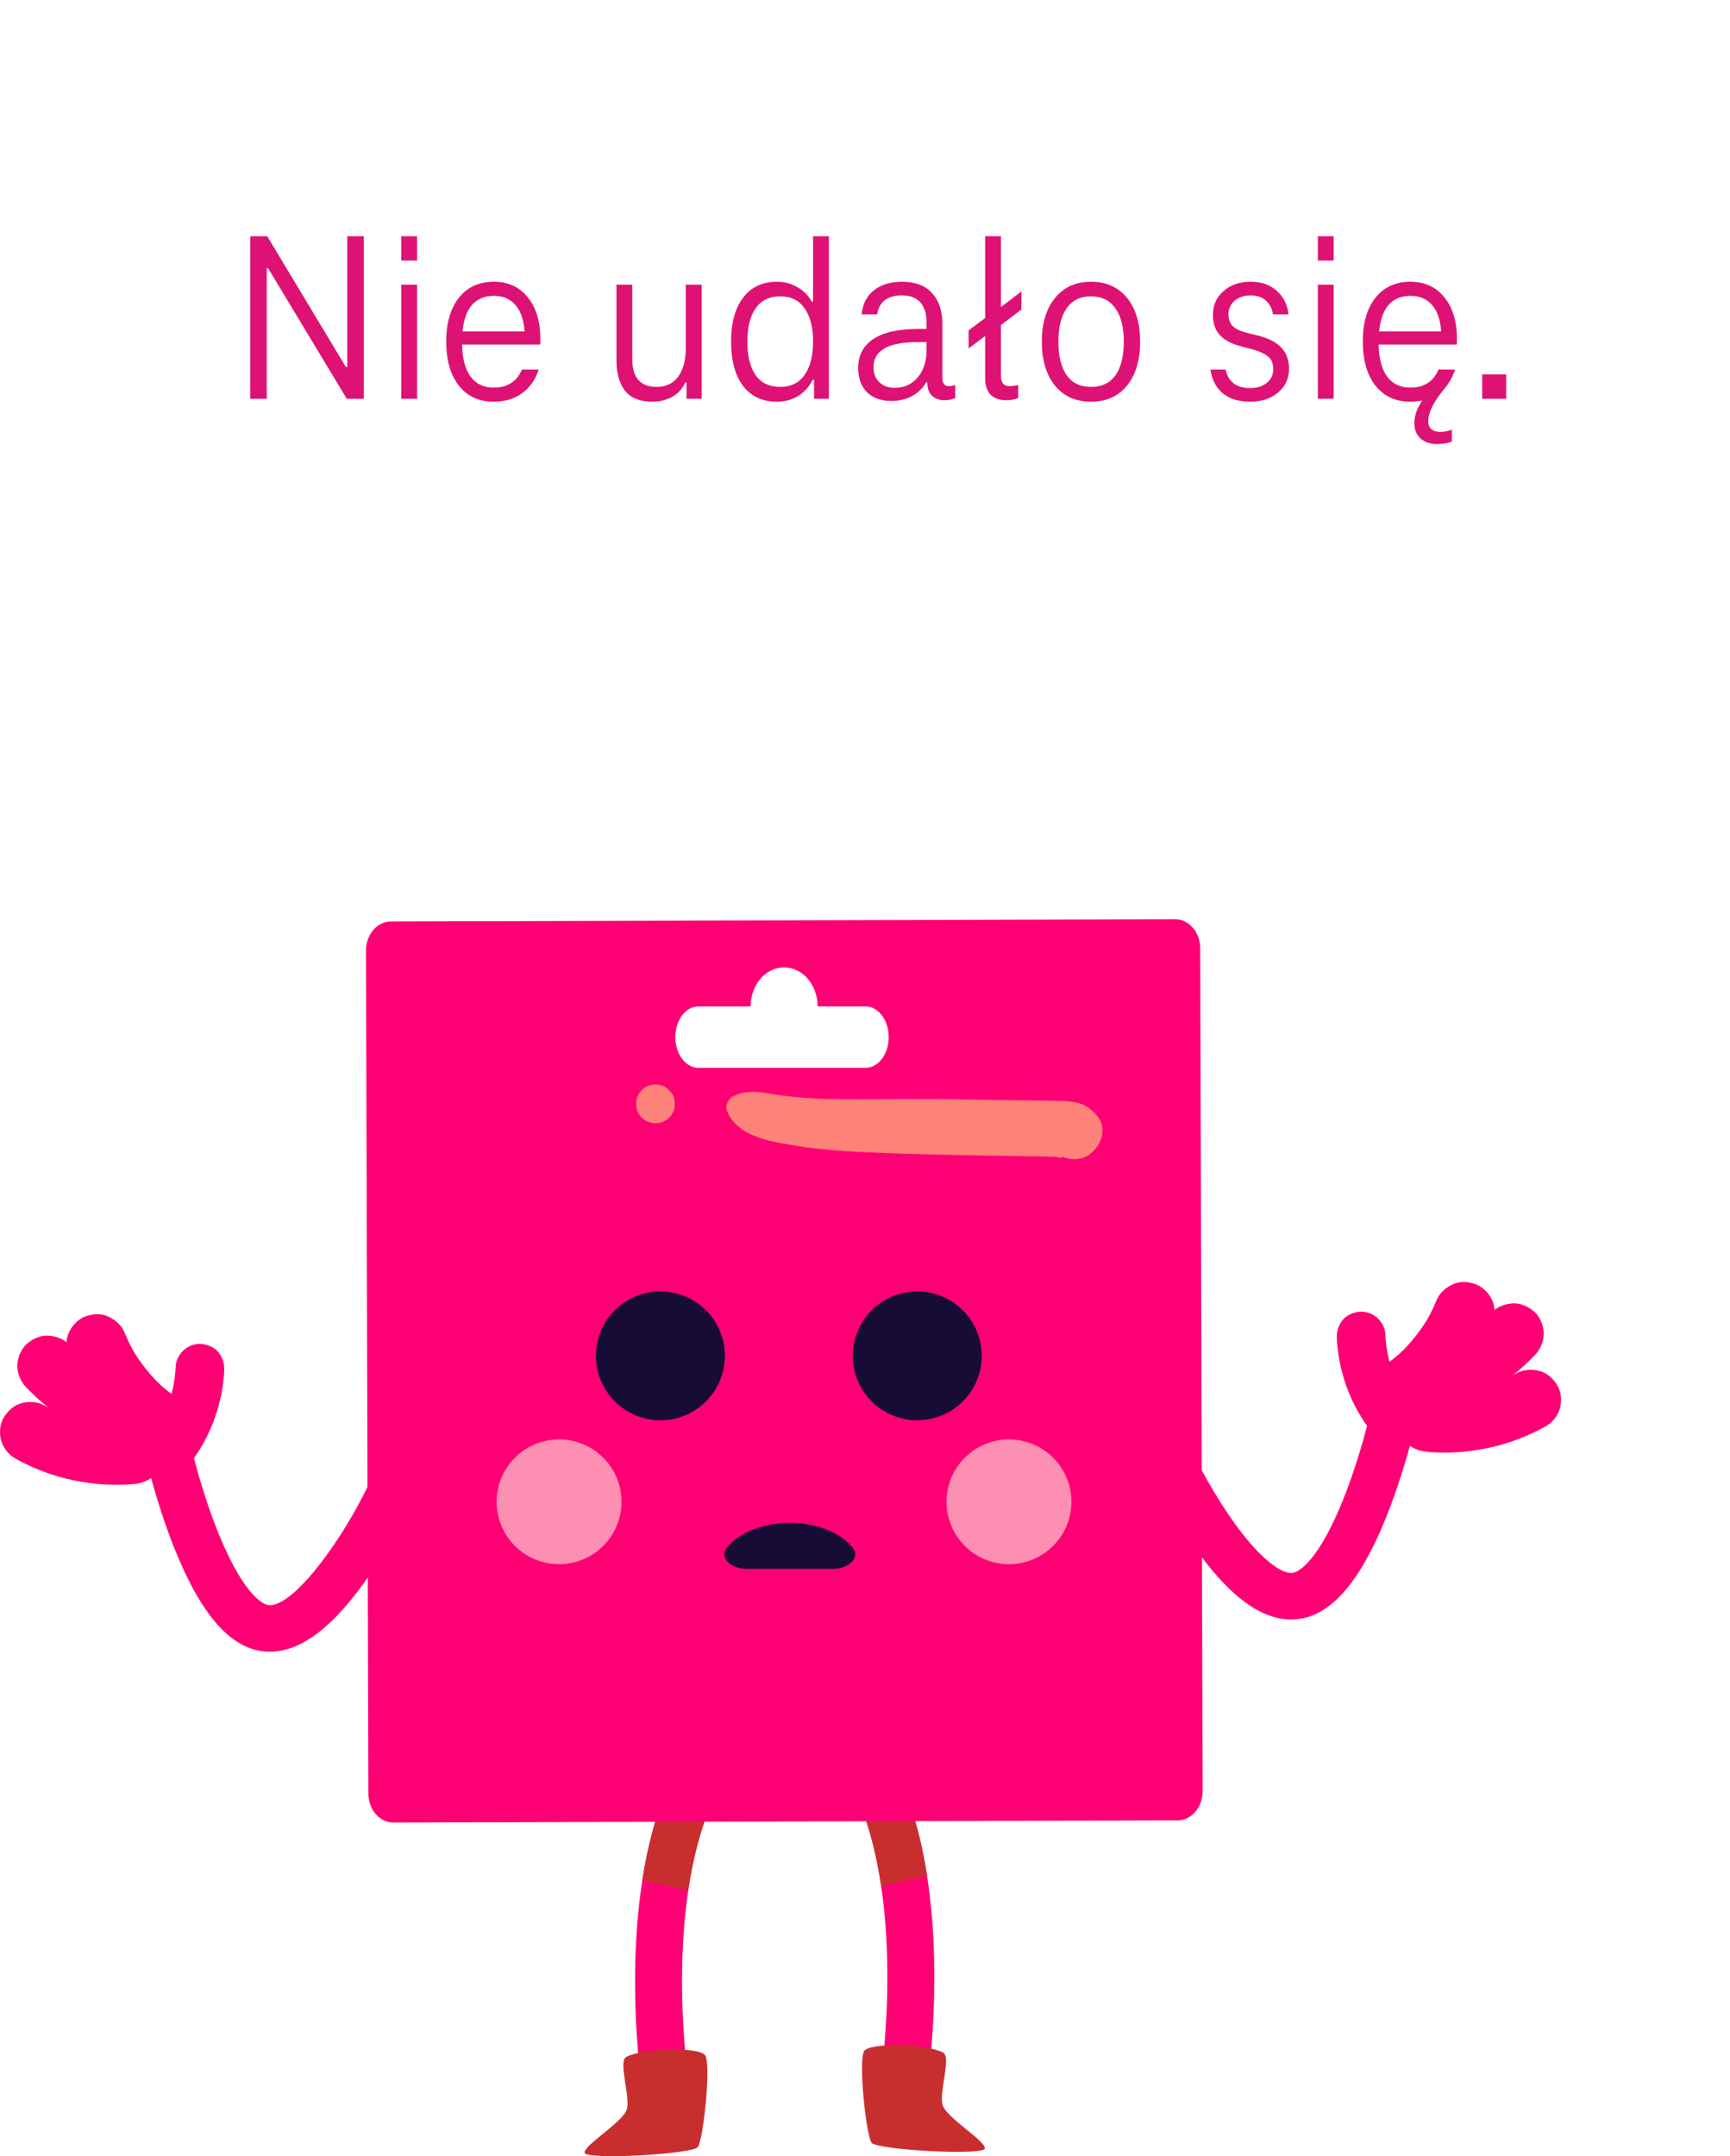 <svg width="256" height="319" viewBox="0 0 256 319" fill="none" xmlns="http://www.w3.org/2000/svg">
<g clip-path="url(#clip0_617_2313)">
<path d="M134.103 312.515C135.575 312.315 136.805 311.173 137.054 309.634C137.212 308.639 140.894 285.082 134.573 266.67C133.95 264.862 131.978 263.897 130.167 264.519C128.357 265.14 127.39 267.11 128.013 268.918C133.765 285.671 130.242 308.314 130.206 308.541C129.904 310.429 131.191 312.204 133.082 312.506C133.43 312.563 133.774 312.563 134.103 312.518V312.515Z" fill="#FF0074"/>
<path d="M139.562 303.676C137.258 302.406 128.806 302.14 127.89 303.434C126.974 304.728 128.16 315.97 128.98 317.022C129.8 318.074 145.521 318.953 145.724 317.865C145.925 316.777 140.029 313.325 139.481 311.425C138.934 309.524 140.792 304.354 139.565 303.679L139.562 303.676Z" fill="#C92E2E"/>
<path d="M130.168 264.516C131.978 263.894 133.951 264.859 134.573 266.667C135.773 270.164 136.614 273.849 137.186 277.527L130.392 279.033C129.88 275.576 129.12 272.136 128.013 268.912C127.393 267.104 128.357 265.134 130.168 264.513V264.516Z" fill="#C92E2E"/>
<path d="M98.133 313.152C96.66 312.952 95.43 311.81 95.182 310.271C95.023 309.276 91.342 285.719 97.663 267.307C98.286 265.499 100.258 264.534 102.068 265.155C103.879 265.777 104.846 267.746 104.223 269.554C98.471 286.307 101.994 308.95 102.03 309.177C102.332 311.066 101.045 312.841 99.153 313.143C98.806 313.2 98.462 313.2 98.133 313.155V313.152Z" fill="#FF0074"/>
<path d="M92.674 304.315C94.978 303.045 103.43 302.779 104.346 304.073C105.262 305.366 104.076 316.609 103.256 317.661C102.436 318.713 86.715 319.591 86.512 318.503C86.311 317.416 92.207 313.964 92.755 312.063C93.302 310.163 91.444 304.993 92.671 304.318L92.674 304.315Z" fill="#C92E2E"/>
<path d="M102.068 265.155C100.258 264.534 98.285 265.499 97.663 267.307C96.463 270.803 95.622 274.488 95.05 278.167L101.844 279.673C102.356 276.215 103.116 272.776 104.223 269.551C104.843 267.743 103.879 265.774 102.068 265.152V265.155Z" fill="#C92E2E"/>
<path d="M177.6 140.306C177.594 137.925 175.936 135.997 173.901 136L57.832 136.329C55.797 136.335 54.151 138.271 54.157 140.653L54.51 265.34C54.516 267.722 56.174 269.65 58.209 269.647L174.281 269.318C176.316 269.312 177.962 267.376 177.956 264.994L177.603 140.306H177.6ZM128.103 157.983H103.337C101.464 157.983 99.932 155.939 99.932 153.44C99.932 150.942 101.464 148.898 103.337 148.898H111.077C111.077 145.706 113.294 143.118 116.03 143.118C118.765 143.118 120.983 145.706 120.983 148.898H128.103C129.976 148.898 131.508 150.942 131.508 153.44C131.508 155.939 129.976 157.983 128.103 157.983Z" fill="#FF0074"/>
<path d="M208.518 207.258C207.926 206.472 207.387 205.647 206.908 204.786C207.064 205.067 207.219 205.348 207.375 205.632C206.459 203.967 205.771 202.192 205.322 200.349C205.397 200.662 205.475 200.973 205.55 201.287C205.238 199.972 205.05 198.636 204.99 197.288C204.951 196.389 204.334 195.382 203.643 194.835C202.952 194.288 201.907 193.944 201.036 194.076C200.1 194.213 199.151 194.632 198.579 195.421C198.011 196.207 197.777 197.049 197.819 198.024C197.924 200.444 198.445 202.88 199.262 205.16C200.079 207.437 201.279 209.63 202.736 211.561C203.284 212.287 204.161 212.822 205.062 212.966C205.963 213.109 207.076 212.873 207.782 212.296C208.488 211.719 209.081 210.91 209.189 209.974C209.299 209.015 209.114 208.047 208.518 207.258Z" fill="#FF0074"/>
<path d="M162.558 165.379C160.864 163.03 158.961 162.899 156.252 162.863C154.002 162.833 151.751 162.803 149.501 162.773C144.518 162.707 139.532 162.564 134.552 162.597C130.006 162.627 125.469 162.725 120.926 162.528C118.738 162.432 116.598 162.238 114.437 161.882C112.342 161.539 110.358 161.195 108.413 162.244C107.76 162.597 107.27 163.604 107.563 164.333C109.125 168.233 114.087 168.896 117.768 169.509C121.886 170.193 126.046 170.39 130.209 170.561C134.71 170.746 139.209 170.842 143.713 170.919C145.963 170.958 148.214 170.997 150.464 171.036C151.751 171.057 153.035 171.081 154.322 171.105C154.965 171.117 155.609 171.126 156.252 171.138C156.986 171.365 157.297 171.353 157.195 171.108C157.375 171.191 157.563 171.263 157.767 171.32C158.883 171.631 160.137 171.547 161.113 170.878C162.774 169.736 163.905 167.244 162.558 165.373V165.379Z" fill="#FD8279"/>
<path d="M99.767 162.546C99.6 161.814 99.058 161.225 98.444 160.828C98.19 160.654 97.918 160.55 97.624 160.52C97.202 160.406 96.777 160.406 96.355 160.52C95.682 160.621 95.131 161.049 94.727 161.569C94.237 162.202 94.054 162.898 94.162 163.693C94.18 164.076 94.293 164.432 94.503 164.763C94.757 165.197 95.101 165.54 95.535 165.794C96.221 166.156 96.99 166.293 97.753 166.084C98.45 165.893 99.109 165.388 99.474 164.763C99.872 164.082 99.935 163.302 99.764 162.549L99.767 162.546Z" fill="#FD8279"/>
<path d="M116.868 225.308C112.816 225.308 109.299 226.802 107.557 228.986C106.42 230.412 108.057 232.109 110.529 232.109H123.213C125.685 232.109 127.319 230.409 126.184 228.986C124.44 226.802 120.926 225.308 116.874 225.308H116.868Z" fill="#170C35"/>
<path d="M91.971 222.188C91.971 227.283 87.835 231.416 82.729 231.416C77.623 231.416 73.487 227.286 73.487 222.188C73.487 217.09 77.623 212.96 82.729 212.96C87.835 212.96 91.971 217.09 91.971 222.188Z" fill="#FD8FB3"/>
<path d="M140.062 222.188C140.062 227.283 144.198 231.416 149.303 231.416C154.409 231.416 158.545 227.286 158.545 222.188C158.545 217.09 154.409 212.96 149.303 212.96C144.198 212.96 140.062 217.09 140.062 222.188Z" fill="#FD8FB3"/>
<path d="M138.093 212.966C145.035 212.966 150.662 211.427 150.662 209.529C150.662 207.631 145.035 206.093 138.093 206.093C131.151 206.093 125.523 207.631 125.523 209.529C125.523 211.427 131.151 212.966 138.093 212.966Z" fill="#FF0074"/>
<path d="M105.917 195.711C103.215 191.192 97.358 189.716 92.833 192.415C88.308 195.113 86.829 200.961 89.532 205.48C92.234 209.998 98.091 211.475 102.616 208.776C107.141 206.078 108.62 200.229 105.917 195.711Z" fill="#170C35"/>
<path d="M127.54 195.711C130.243 191.192 136.099 189.716 140.625 192.415C145.15 195.113 146.628 200.961 143.926 205.48C141.223 209.998 135.366 211.475 130.841 208.776C126.316 206.078 124.838 200.229 127.54 195.711Z" fill="#170C35"/>
<path d="M212.544 192.433C212.077 193.568 211.535 194.668 210.916 195.726C211.119 195.379 211.32 195.033 211.523 194.689C210.323 196.727 208.857 198.595 207.166 200.247C207.453 199.966 207.74 199.685 208.028 199.408C206.819 200.579 205.505 201.631 204.095 202.551C203.155 203.164 202.47 204.467 202.323 205.552C202.18 206.619 202.476 207.975 203.167 208.824C203.913 209.735 204.963 210.485 206.172 210.593C207.378 210.701 208.432 210.414 209.449 209.75C211.981 208.098 214.259 205.991 216.183 203.663C218.104 201.338 219.694 198.66 220.837 195.875C221.268 194.829 221.283 193.55 220.861 192.495C220.448 191.461 219.478 190.401 218.413 190.012C217.347 189.624 216.099 189.507 215.028 189.988C213.929 190.481 213.008 191.294 212.541 192.433H212.544Z" fill="#FF0074"/>
<path d="M224.359 203.194C223.284 203.788 222.174 204.308 221.028 204.751C221.402 204.607 221.776 204.464 222.153 204.32C219.942 205.163 217.628 205.707 215.273 205.943C215.671 205.904 216.072 205.862 216.47 205.823C214.794 205.982 213.109 205.985 211.433 205.823C210.314 205.716 208.967 206.305 208.171 207.061C207.39 207.805 206.773 209.048 206.782 210.142C206.794 211.319 207.147 212.559 208.021 213.399C208.895 214.236 209.898 214.669 211.107 214.786C214.118 215.072 217.215 214.848 220.172 214.233C223.126 213.617 226.041 212.517 228.68 211.053C229.671 210.503 230.482 209.514 230.814 208.429C231.14 207.365 231.045 205.931 230.455 204.966C229.866 204 228.965 203.128 227.827 202.835C226.66 202.533 225.433 202.596 224.359 203.194Z" fill="#FF0074"/>
<path d="M220.681 194.229C219.84 195.126 218.942 195.956 217.985 196.73C218.299 196.479 218.61 196.228 218.924 195.977C217.075 197.453 215.04 198.679 212.867 199.62C213.235 199.462 213.603 199.3 213.971 199.142C212.424 199.805 210.82 200.319 209.174 200.681C208.076 200.92 206.971 201.891 206.447 202.854C205.933 203.801 205.723 205.172 206.07 206.212C206.441 207.33 207.157 208.403 208.246 208.935C209.335 209.467 210.422 209.571 211.61 209.311C214.564 208.666 217.446 207.509 220.074 206.021C222.698 204.533 225.137 202.597 227.202 200.4C227.977 199.575 228.447 198.386 228.432 197.25C228.417 196.139 227.888 194.803 227.032 194.062C226.176 193.321 225.051 192.768 223.877 192.833C222.674 192.902 221.525 193.335 220.684 194.232L220.681 194.229Z" fill="#FF0074"/>
<path d="M191.074 239.598C186.393 239.598 181.56 235.887 176.322 228.275C172.683 222.986 170.163 217.69 170.058 217.469C169.247 215.754 169.981 213.704 171.698 212.894C173.416 212.084 175.469 212.816 176.28 214.532C176.304 214.579 178.699 219.609 182.038 224.444C186.384 230.741 189.64 232.841 191.229 232.716C191.555 232.689 194.524 232.172 198.58 222.289C200.953 216.507 202.356 210.68 202.371 210.623C202.811 208.776 204.667 207.637 206.516 208.077C208.366 208.516 209.506 210.369 209.066 212.216C209.006 212.473 207.543 218.554 204.978 224.824C201.084 234.342 196.769 239.165 191.783 239.568C191.547 239.586 191.307 239.598 191.068 239.598H191.074Z" fill="#FF0074"/>
<path d="M22.479 212.024C23.071 211.238 23.61 210.414 24.089 209.553C23.933 209.834 23.777 210.115 23.622 210.399C24.538 208.734 25.226 206.959 25.675 205.115C25.6 205.429 25.522 205.74 25.447 206.053C25.759 204.739 25.947 203.403 26.007 202.055C26.046 201.156 26.662 200.148 27.354 199.602C28.045 199.055 29.09 198.711 29.96 198.843C30.897 198.98 31.846 199.398 32.417 200.187C32.986 200.973 33.22 201.816 33.178 202.79C33.073 205.211 32.552 207.646 31.735 209.926C30.918 212.204 29.718 214.397 28.261 216.328C27.713 217.054 26.836 217.589 25.935 217.732C25.052 217.873 23.921 217.639 23.215 217.063C22.509 216.486 21.916 215.676 21.808 214.741C21.697 213.781 21.883 212.813 22.479 212.024Z" fill="#FF0074"/>
<path d="M18.456 197.199C18.923 198.335 19.465 199.435 20.085 200.492C19.881 200.146 19.68 199.799 19.477 199.455C20.677 201.494 22.144 203.361 23.834 205.014C23.547 204.733 23.26 204.452 22.973 204.174C24.182 205.346 25.495 206.398 26.905 207.318C27.845 207.931 28.53 209.233 28.677 210.318C28.82 211.385 28.524 212.742 27.833 213.591C27.088 214.502 26.037 215.252 24.828 215.36C23.619 215.467 22.569 215.18 21.551 214.517C19.019 212.864 16.742 210.758 14.817 208.43C12.896 206.105 11.307 203.427 10.164 200.642C9.733 199.596 9.718 198.317 10.14 197.262C10.553 196.228 11.522 195.167 12.588 194.779C13.653 194.39 14.901 194.274 15.973 194.755C17.071 195.248 17.993 196.061 18.459 197.199H18.456Z" fill="#FF0074"/>
<path d="M6.641 207.96C7.715 208.555 8.826 209.075 9.972 209.517C9.598 209.374 9.224 209.23 8.847 209.087C11.058 209.93 13.372 210.473 15.727 210.71C15.329 210.671 14.928 210.629 14.53 210.59C16.206 210.748 17.891 210.751 19.567 210.59C20.686 210.482 22.033 211.071 22.829 211.827C23.61 212.571 24.227 213.814 24.218 214.908C24.206 216.086 23.852 217.326 22.979 218.166C22.105 219.002 21.102 219.436 19.893 219.552C16.882 219.839 13.785 219.615 10.828 218.999C7.874 218.384 4.959 217.284 2.32 215.82C1.329 215.27 0.518 214.281 0.186 213.196C-0.141 212.132 -0.045 210.698 0.545 209.732C1.134 208.767 2.035 207.894 3.172 207.602C4.34 207.3 5.567 207.363 6.641 207.96Z" fill="#FF0074"/>
<path d="M10.316 198.996C11.157 199.892 12.055 200.723 13.013 201.497C12.698 201.246 12.387 200.995 12.073 200.744C13.922 202.22 15.957 203.445 18.13 204.387C17.762 204.228 17.394 204.067 17.026 203.909C18.573 204.572 20.177 205.086 21.823 205.448C22.922 205.687 24.026 206.658 24.55 207.62C25.064 208.567 25.274 209.939 24.927 210.979C24.556 212.097 23.84 213.17 22.751 213.701C21.662 214.233 20.575 214.338 19.387 214.078C16.433 213.433 13.551 212.276 10.924 210.788C8.299 209.3 5.86 207.363 3.795 205.167C3.02 204.342 2.55 203.152 2.565 202.017C2.58 200.905 3.109 199.569 3.965 198.828C4.821 198.087 5.947 197.534 7.12 197.6C8.323 197.669 9.472 198.102 10.313 198.999L10.316 198.996Z" fill="#FF0074"/>
<path d="M39.927 244.365C39.687 244.365 39.451 244.356 39.211 244.335C34.225 243.931 29.91 239.108 26.016 229.59C23.451 223.323 21.991 217.239 21.928 216.985C21.488 215.138 22.631 213.285 24.478 212.846C26.328 212.407 28.183 213.545 28.623 215.392C28.638 215.449 30.042 221.276 32.415 227.059C36.47 236.942 39.442 237.459 39.765 237.485C39.819 237.488 39.873 237.491 39.927 237.491C43.575 237.491 50.593 228.003 54.714 219.298C55.525 217.583 57.578 216.848 59.296 217.66C61.014 218.47 61.75 220.52 60.936 222.236C60.831 222.46 58.311 227.755 54.672 233.042C49.435 240.65 44.601 244.365 39.921 244.365H39.927Z" fill="#FF0074"/>
</g>
<g filter="url(#filter0_d_617_2313)">
<rect x="4" width="248" height="87" rx="38" fill="white"/>
<path d="M162 117.75L188.847 87H162L162 117.75Z" fill="white"/>
<path d="M53.836 30.952L53.836 55L51.316 55L39.688 35.704L39.472 35.704L39.472 55L37.024 55L37.024 30.952L39.544 30.952L51.172 50.284L51.388 50.284L51.388 30.952L53.836 30.952ZM59.376 30.952L61.716 30.952L61.716 34.552L59.376 34.552L59.376 30.952ZM59.376 38.116L61.716 38.116L61.716 55L59.376 55L59.376 38.116ZM79.963 46.216C79.963 46.576 79.951 46.828 79.927 46.972L68.371 46.972C68.419 49.06 68.839 50.644 69.631 51.724C70.447 52.804 71.587 53.344 73.051 53.344C75.091 53.344 76.483 52.456 77.227 50.68L79.711 50.68C79.231 52.168 78.415 53.332 77.263 54.172C76.111 55.012 74.707 55.432 73.051 55.432C70.891 55.432 69.175 54.64 67.903 53.056C66.655 51.472 66.031 49.3 66.031 46.54C66.031 43.78 66.655 41.62 67.903 40.06C69.151 38.476 70.879 37.684 73.087 37.684C75.199 37.684 76.867 38.452 78.091 39.988C79.339 41.5 79.963 43.576 79.963 46.216ZM73.087 39.772C71.719 39.772 70.639 40.216 69.847 41.104C69.079 41.992 68.611 43.3 68.443 45.028L77.623 45.028C77.503 43.3 77.047 41.992 76.255 41.104C75.487 40.216 74.431 39.772 73.087 39.772ZM96.55 55.432C94.702 55.432 93.346 54.892 92.482 53.812C91.642 52.708 91.222 51.196 91.222 49.276L91.222 38.116L93.562 38.116L93.562 49.096C93.562 51.856 94.75 53.236 97.126 53.236C98.542 53.236 99.622 52.732 100.366 51.724C101.11 50.692 101.482 49.264 101.482 47.44L101.482 38.116L103.822 38.116L103.822 55L101.59 55L101.59 52.588L101.41 52.588C100.978 53.524 100.33 54.232 99.466 54.712C98.602 55.192 97.63 55.432 96.55 55.432ZM122.655 30.952L122.655 55L120.459 55L120.459 52.192L120.243 52.192C119.739 53.224 119.019 54.028 118.083 54.604C117.171 55.156 116.127 55.432 114.951 55.432C112.815 55.432 111.147 54.652 109.947 53.092C108.771 51.508 108.183 49.324 108.183 46.54C108.183 43.78 108.771 41.62 109.947 40.06C111.147 38.476 112.815 37.684 114.951 37.684C116.079 37.684 117.087 37.948 117.975 38.476C118.887 38.98 119.607 39.7 120.135 40.636L120.315 40.636L120.315 30.952L122.655 30.952ZM115.455 53.236C117.039 53.236 118.239 52.648 119.055 51.472C119.895 50.296 120.315 48.652 120.315 46.54C120.315 44.428 119.895 42.784 119.055 41.608C118.239 40.432 117.039 39.844 115.455 39.844C113.847 39.844 112.635 40.432 111.819 41.608C111.003 42.76 110.595 44.404 110.595 46.54C110.595 48.676 111.003 50.332 111.819 51.508C112.635 52.66 113.847 53.236 115.455 53.236ZM140.419 53.128C140.683 53.128 140.995 53.068 141.355 52.948L141.355 54.892C140.875 55.108 140.347 55.216 139.771 55.216C139.027 55.216 138.415 55 137.935 54.568C137.455 54.112 137.215 53.452 137.215 52.588L137.035 52.588C136.555 53.428 135.859 54.1 134.947 54.604C134.035 55.084 133.039 55.324 131.959 55.324C130.375 55.324 129.151 54.892 128.287 54.028C127.423 53.14 126.991 51.94 126.991 50.428C126.991 48.556 127.747 47.128 129.259 46.144C130.771 45.16 132.955 44.668 135.811 44.668L137.107 44.668L137.107 43.804C137.107 41.068 135.883 39.7 133.435 39.7C132.379 39.7 131.539 39.94 130.915 40.42C130.315 40.9 129.943 41.596 129.799 42.508L127.495 42.508C127.663 40.948 128.275 39.76 129.331 38.944C130.387 38.104 131.767 37.684 133.471 37.684C135.439 37.684 136.927 38.248 137.935 39.376C138.943 40.48 139.447 41.98 139.447 43.876L139.447 51.976C139.447 52.336 139.531 52.624 139.699 52.84C139.867 53.032 140.107 53.128 140.419 53.128ZM132.391 53.38C133.807 53.38 134.947 52.864 135.811 51.832C136.675 50.776 137.107 49.444 137.107 47.836L137.107 46.612L135.811 46.612C131.443 46.612 129.259 47.848 129.259 50.32C129.259 51.256 129.547 52 130.123 52.552C130.699 53.104 131.455 53.38 132.391 53.38ZM148.121 44.092L148.121 51.688C148.121 52.144 148.229 52.504 148.445 52.768C148.661 53.008 148.961 53.128 149.345 53.128C149.801 53.128 150.245 53.068 150.677 52.948L150.677 54.892C150.125 55.108 149.537 55.216 148.913 55.216C147.929 55.216 147.161 54.952 146.609 54.424C146.057 53.872 145.781 53.056 145.781 51.976L145.781 45.712L143.333 47.548L143.333 44.884L145.781 43.048L145.781 30.952L148.121 30.952L148.121 41.428L151.145 39.124L151.145 41.788L148.121 44.092ZM161.439 55.432C159.207 55.432 157.431 54.64 156.111 53.056C154.815 51.448 154.167 49.276 154.167 46.54C154.167 43.828 154.815 41.68 156.111 40.096C157.407 38.488 159.183 37.684 161.439 37.684C163.695 37.684 165.471 38.476 166.767 40.06C168.063 41.644 168.711 43.804 168.711 46.54C168.711 49.276 168.063 51.448 166.767 53.056C165.471 54.64 163.695 55.432 161.439 55.432ZM161.439 53.236C163.047 53.236 164.259 52.66 165.075 51.508C165.891 50.332 166.299 48.676 166.299 46.54C166.299 44.404 165.879 42.76 165.039 41.608C164.223 40.432 163.023 39.844 161.439 39.844C159.855 39.844 158.655 40.432 157.839 41.608C157.023 42.784 156.615 44.428 156.615 46.54C156.615 48.676 157.023 50.332 157.839 51.508C158.655 52.66 159.855 53.236 161.439 53.236ZM184.993 55.432C183.313 55.432 181.957 55.012 180.925 54.172C179.917 53.308 179.317 52.144 179.125 50.68L181.357 50.68C181.765 52.504 182.977 53.416 184.993 53.416C186.001 53.416 186.817 53.164 187.441 52.66C188.089 52.132 188.413 51.46 188.413 50.644C188.413 49.756 188.149 49.12 187.621 48.736C187.117 48.328 186.409 47.992 185.497 47.728L183.481 47.188C182.209 46.852 181.225 46.324 180.529 45.604C179.833 44.86 179.485 43.84 179.485 42.544C179.485 41.152 180.001 40 181.033 39.088C182.065 38.152 183.421 37.684 185.101 37.684C186.637 37.684 187.897 38.116 188.881 38.98C189.889 39.844 190.489 41.02 190.681 42.508L188.377 42.508C188.233 41.62 187.873 40.936 187.297 40.456C186.721 39.952 185.989 39.7 185.101 39.7C184.117 39.7 183.313 39.964 182.689 40.492C182.089 41.02 181.789 41.692 181.789 42.508C181.789 43.228 181.993 43.804 182.401 44.236C182.833 44.644 183.493 44.968 184.381 45.208L186.397 45.712C189.301 46.48 190.753 48.088 190.753 50.536C190.753 51.976 190.213 53.152 189.133 54.064C188.053 54.976 186.673 55.432 184.993 55.432ZM195.009 30.952L197.349 30.952L197.349 34.552L195.009 34.552L195.009 30.952ZM195.009 38.116L197.349 38.116L197.349 55L195.009 55L195.009 38.116ZM215.596 46.216C215.596 46.576 215.584 46.828 215.56 46.972L204.004 46.972C204.052 49.06 204.472 50.644 205.264 51.724C206.08 52.804 207.22 53.344 208.684 53.344C210.724 53.344 212.116 52.456 212.86 50.68L215.308 50.68C215.02 51.64 214.504 52.576 213.76 53.488C212.152 55.408 211.348 57.016 211.348 58.312C211.348 58.84 211.504 59.236 211.816 59.5C212.128 59.764 212.56 59.896 213.112 59.896C213.688 59.896 214.264 59.788 214.84 59.572L214.84 61.336C214.168 61.576 213.436 61.696 212.644 61.696C211.612 61.696 210.796 61.42 210.196 60.868C209.596 60.316 209.296 59.56 209.296 58.6C209.296 57.472 209.692 56.356 210.484 55.252C209.836 55.372 209.236 55.432 208.684 55.432C206.524 55.432 204.808 54.64 203.536 53.056C202.288 51.472 201.664 49.3 201.664 46.54C201.664 43.78 202.288 41.62 203.536 40.06C204.784 38.476 206.512 37.684 208.72 37.684C210.832 37.684 212.5 38.452 213.724 39.988C214.972 41.5 215.596 43.576 215.596 46.216ZM208.72 39.772C207.352 39.772 206.272 40.216 205.48 41.104C204.712 41.992 204.244 43.3 204.076 45.028L213.256 45.028C213.136 43.3 212.68 41.992 211.888 41.104C211.12 40.216 210.064 39.772 208.72 39.772ZM219.325 51.4L222.889 51.4L222.889 55L219.325 55L219.325 51.4Z" fill="#DE1274"/>
</g>
<defs>
<filter id="filter0_d_617_2313" x="0" y="0" width="256" height="125.75" filterUnits="userSpaceOnUse" color-interpolation-filters="sRGB">
<feFlood flood-opacity="0" result="BackgroundImageFix"/>
<feColorMatrix in="SourceAlpha" type="matrix" values="0 0 0 0 0 0 0 0 0 0 0 0 0 0 0 0 0 0 127 0" result="hardAlpha"/>
<feOffset dy="4"/>
<feGaussianBlur stdDeviation="2"/>
<feComposite in2="hardAlpha" operator="out"/>
<feColorMatrix type="matrix" values="0 0 0 0 0 0 0 0 0 0 0 0 0 0 0 0 0 0 0.25 0"/>
<feBlend mode="normal" in2="BackgroundImageFix" result="effect1_dropShadow_617_2313"/>
<feBlend mode="normal" in="SourceGraphic" in2="effect1_dropShadow_617_2313" result="shape"/>
</filter>
<clipPath id="clip0_617_2313">
<rect width="231" height="183" fill="white" transform="translate(0 136)"/>
</clipPath>
</defs>
</svg>
